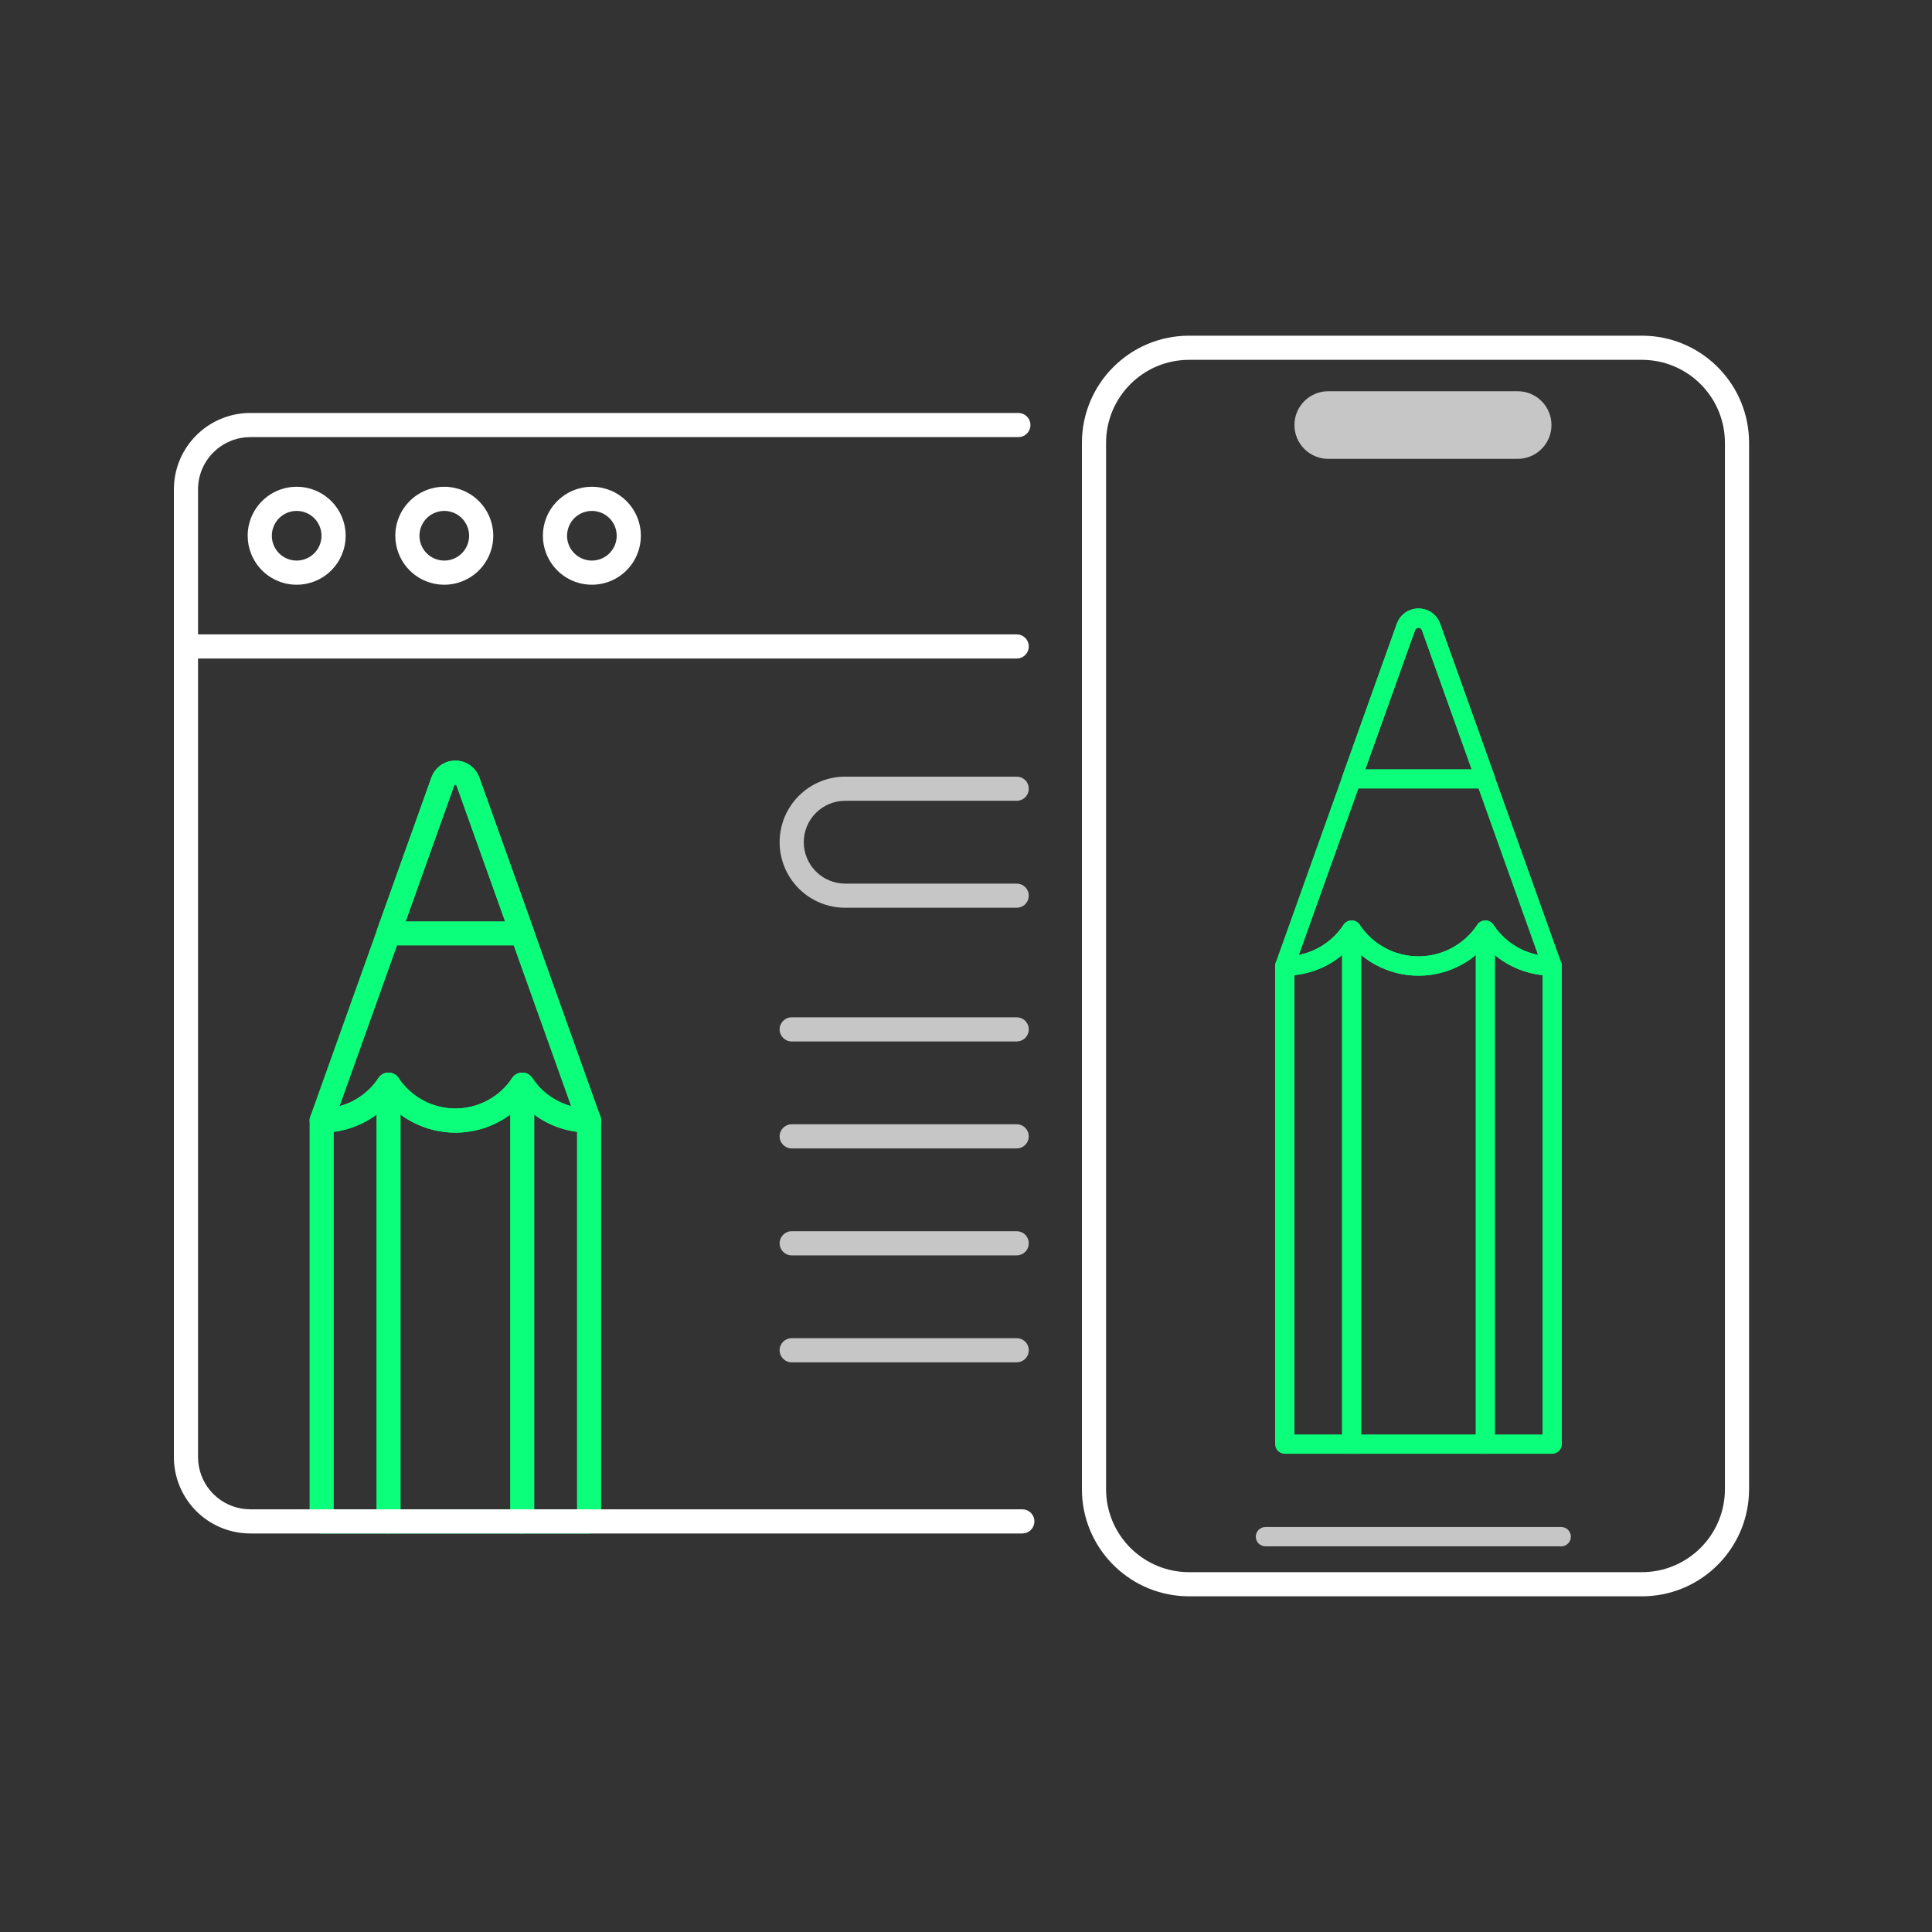 <svg width="100" height="100" viewBox="0 0 100 100" fill="none" xmlns="http://www.w3.org/2000/svg">
<rect x="0" y="0" width="100" height="100" fill="#333333" stroke="none"/>
<path d="M23.571 39.369C23.841 39.369 24.105 39.453 24.326 39.608C24.52 39.744 24.673 39.93 24.77 40.144L24.808 40.238L24.809 40.24L31.079 57.791C31.147 57.982 31.119 58.194 31.002 58.36C30.886 58.526 30.695 58.625 30.492 58.626C29.703 58.628 28.926 58.433 28.231 58.06C27.782 57.819 27.377 57.508 27.029 57.141C26.68 57.507 26.276 57.818 25.828 58.058C25.221 58.384 24.551 58.575 23.864 58.617L23.571 58.626C22.782 58.626 22.006 58.431 21.312 58.058C20.863 57.818 20.459 57.507 20.111 57.141C19.762 57.508 19.358 57.82 18.909 58.06C18.301 58.387 17.63 58.576 16.944 58.617L16.648 58.626C16.445 58.625 16.255 58.526 16.138 58.36C16.021 58.194 15.993 57.982 16.061 57.791L22.331 40.24L22.332 40.238L22.37 40.144C22.467 39.93 22.62 39.744 22.814 39.608C23.035 39.453 23.3 39.369 23.571 39.369ZM23.532 40.631C23.521 40.638 23.513 40.65 23.508 40.663L17.581 57.251C17.836 57.181 18.084 57.085 18.319 56.959C18.831 56.684 19.268 56.286 19.588 55.8L19.635 55.738C19.753 55.601 19.925 55.521 20.109 55.52C20.318 55.52 20.514 55.625 20.63 55.8C20.952 56.284 21.39 56.682 21.903 56.957C22.415 57.232 22.989 57.376 23.571 57.376L23.787 57.369C24.294 57.338 24.789 57.197 25.238 56.957C25.75 56.682 26.188 56.284 26.51 55.8L26.557 55.737C26.675 55.6 26.848 55.52 27.032 55.52C27.241 55.521 27.437 55.626 27.552 55.8C27.873 56.286 28.309 56.684 28.822 56.959C29.056 57.084 29.303 57.181 29.558 57.251L23.632 40.663L23.608 40.631C23.597 40.623 23.584 40.619 23.571 40.619C23.557 40.619 23.544 40.623 23.532 40.631Z" fill="#0BFF7B"/>
<path d="M26.405 78.747V56.145C26.405 55.799 26.685 55.52 27.03 55.52C27.375 55.52 27.655 55.799 27.655 56.145V78.747C27.655 79.092 27.375 79.372 27.03 79.372C26.685 79.372 26.405 79.092 26.405 78.747Z" fill="#0BFF7B"/>
<path d="M19.485 78.747V56.145C19.485 55.799 19.765 55.52 20.11 55.52C20.455 55.52 20.735 55.799 20.735 56.145V78.747C20.735 79.092 20.455 79.372 20.11 79.372C19.765 79.372 19.485 79.092 19.485 78.747Z" fill="#0BFF7B"/>
<path d="M27.032 55.52C27.241 55.521 27.437 55.626 27.552 55.8C27.873 56.286 28.309 56.684 28.822 56.959C29.334 57.234 29.907 57.377 30.488 57.375C30.655 57.375 30.814 57.441 30.932 57.558C31.049 57.675 31.115 57.834 31.116 58V78.747C31.116 79.092 30.836 79.372 30.491 79.372H16.65C16.305 79.372 16.025 79.092 16.025 78.747V58L16.036 57.878C16.06 57.758 16.12 57.646 16.208 57.558C16.326 57.441 16.486 57.375 16.652 57.375L16.869 57.369C17.376 57.339 17.87 57.199 18.319 56.959C18.831 56.684 19.268 56.286 19.588 55.8L19.635 55.738C19.753 55.601 19.925 55.521 20.109 55.52C20.318 55.52 20.514 55.625 20.63 55.8C20.952 56.284 21.39 56.682 21.903 56.957C22.415 57.232 22.989 57.376 23.571 57.376L23.787 57.369C24.294 57.338 24.789 57.197 25.238 56.957C25.75 56.682 26.188 56.284 26.51 55.8L26.557 55.737C26.675 55.6 26.848 55.52 27.032 55.52ZM27.029 57.141C26.68 57.507 26.276 57.818 25.828 58.058C25.221 58.384 24.551 58.575 23.864 58.617L23.571 58.626C22.782 58.626 22.006 58.431 21.312 58.058C20.863 57.818 20.459 57.507 20.111 57.141C19.762 57.508 19.358 57.82 18.909 58.06C18.399 58.334 17.845 58.51 17.275 58.584V78.122H29.866V58.584C29.295 58.51 28.741 58.334 28.231 58.06C27.782 57.819 27.377 57.508 27.029 57.141Z" fill="#0BFF7B"/>
<path d="M23.571 39.369C23.841 39.369 24.105 39.453 24.326 39.608C24.52 39.744 24.673 39.93 24.77 40.144L24.808 40.238L24.809 40.24L27.619 48.101C27.687 48.292 27.658 48.505 27.541 48.672C27.424 48.838 27.234 48.937 27.031 48.937H20.11C19.907 48.937 19.716 48.838 19.599 48.672C19.482 48.505 19.453 48.293 19.521 48.101L22.331 40.24L22.332 40.238L22.37 40.144C22.467 39.93 22.62 39.744 22.814 39.608C23.035 39.453 23.3 39.369 23.571 39.369ZM23.532 40.631C23.521 40.638 23.513 40.65 23.508 40.663L23.507 40.662L20.998 47.687H26.143L23.632 40.663L23.608 40.631C23.597 40.623 23.584 40.619 23.571 40.619C23.557 40.619 23.544 40.623 23.532 40.631Z" fill="#0BFF7B"/>
<path d="M52.711 21.375L52.837 21.388C53.122 21.446 53.336 21.698 53.336 22C53.336 22.302 53.122 22.554 52.837 22.612L52.711 22.625H12.948L12.683 22.639C12.153 22.692 11.652 22.901 11.24 23.238L11.043 23.418C10.537 23.924 10.252 24.608 10.25 25.323V32.835H52.625L52.751 32.848C53.036 32.906 53.25 33.158 53.25 33.46C53.25 33.762 53.036 34.014 52.751 34.072L52.625 34.085H10.25V75.424L10.264 75.69C10.327 76.308 10.601 76.888 11.043 77.33L11.24 77.509C11.72 77.902 12.323 78.12 12.948 78.122H52.916L53.042 78.135C53.327 78.193 53.541 78.445 53.541 78.747C53.541 79.049 53.327 79.301 53.042 79.359L52.916 79.372H12.945C11.966 79.369 11.024 79.003 10.301 78.349L10.159 78.214C9.466 77.521 9.057 76.597 9.006 75.623L9 75.428V25.32L9.006 25.124C9.057 24.15 9.466 23.227 10.159 22.534L10.301 22.399C11.024 21.745 11.965 21.378 12.945 21.375H52.711ZM16.641 27.73C16.64 27.389 16.505 27.062 16.264 26.821C16.023 26.58 15.696 26.445 15.355 26.445C15.015 26.445 14.687 26.58 14.446 26.821C14.206 27.062 14.07 27.389 14.07 27.73L14.076 27.857C14.105 28.151 14.236 28.428 14.446 28.639C14.687 28.88 15.015 29.015 15.355 29.015C15.696 29.015 16.023 28.88 16.264 28.639C16.505 28.398 16.641 28.07 16.641 27.73ZM24.281 27.73C24.281 27.389 24.145 27.062 23.904 26.821C23.663 26.58 23.337 26.445 22.996 26.445C22.655 26.445 22.328 26.58 22.087 26.821C21.846 27.062 21.711 27.389 21.711 27.73L21.717 27.857C21.746 28.151 21.876 28.428 22.087 28.639C22.328 28.88 22.655 29.015 22.996 29.015C23.337 29.015 23.663 28.88 23.904 28.639C24.145 28.398 24.281 28.07 24.281 27.73ZM31.92 27.73C31.92 27.389 31.785 27.062 31.544 26.821C31.303 26.58 30.976 26.445 30.636 26.445C30.295 26.445 29.968 26.58 29.727 26.821C29.486 27.062 29.351 27.389 29.351 27.73L29.356 27.857C29.386 28.151 29.516 28.428 29.727 28.639C29.968 28.88 30.295 29.015 30.636 29.015C30.976 29.015 31.303 28.88 31.544 28.639C31.785 28.398 31.92 28.07 31.92 27.73ZM17.891 27.73C17.891 28.402 17.623 29.047 17.148 29.523C16.672 29.998 16.028 30.265 15.355 30.265C14.683 30.265 14.038 29.998 13.562 29.523C13.147 29.107 12.891 28.561 12.833 27.98L12.82 27.73C12.82 27.057 13.087 26.413 13.562 25.938C14.038 25.462 14.683 25.195 15.355 25.195C16.028 25.195 16.672 25.462 17.148 25.938C17.623 26.413 17.89 27.057 17.891 27.73ZM25.531 27.73C25.531 28.402 25.264 29.047 24.788 29.523C24.313 29.998 23.668 30.265 22.996 30.265C22.324 30.265 21.678 29.998 21.203 29.523C20.787 29.107 20.531 28.561 20.474 27.98L20.461 27.73C20.461 27.057 20.728 26.413 21.203 25.938C21.678 25.462 22.324 25.195 22.996 25.195C23.668 25.195 24.313 25.462 24.788 25.938C25.263 26.413 25.531 27.057 25.531 27.73ZM33.17 27.73C33.17 28.402 32.903 29.047 32.428 29.523C31.952 29.998 31.308 30.265 30.636 30.265C29.963 30.265 29.318 29.998 28.843 29.523C28.427 29.107 28.17 28.561 28.112 27.98L28.101 27.73C28.101 27.057 28.367 26.413 28.843 25.938C29.318 25.462 29.963 25.195 30.636 25.195C31.308 25.195 31.952 25.462 32.428 25.938C32.903 26.413 33.17 27.057 33.17 27.73Z" fill="white"/>
<path opacity="0.72" d="M52.625 69.264L52.751 69.277C53.036 69.335 53.25 69.587 53.25 69.889C53.25 70.191 53.036 70.443 52.751 70.501L52.625 70.514H40.978C40.633 70.514 40.353 70.234 40.353 69.889C40.353 69.544 40.633 69.264 40.978 69.264H52.625ZM52.625 63.728L52.751 63.74C53.036 63.799 53.25 64.051 53.25 64.353C53.25 64.655 53.036 64.907 52.751 64.965L52.625 64.978H40.978C40.633 64.978 40.353 64.698 40.353 64.353C40.353 64.008 40.633 63.728 40.978 63.728H52.625ZM52.625 58.192L52.751 58.204C53.036 58.263 53.25 58.515 53.25 58.817C53.25 59.119 53.036 59.371 52.751 59.429L52.625 59.442H40.978C40.633 59.442 40.353 59.162 40.353 58.817C40.353 58.471 40.633 58.192 40.978 58.192H52.625ZM52.625 52.656L52.751 52.668C53.036 52.727 53.25 52.978 53.25 53.281C53.25 53.583 53.036 53.835 52.751 53.893L52.625 53.906H40.978C40.633 53.906 40.353 53.626 40.353 53.281C40.353 52.935 40.633 52.656 40.978 52.656H52.625ZM40.353 43.592C40.353 42.692 40.711 41.829 41.347 41.193C41.984 40.556 42.847 40.199 43.747 40.199H52.625L52.751 40.211C53.036 40.269 53.25 40.521 53.25 40.824C53.25 41.126 53.036 41.378 52.751 41.436L52.625 41.449H43.747C43.178 41.449 42.633 41.675 42.231 42.076C41.829 42.478 41.603 43.024 41.603 43.592C41.603 44.16 41.83 44.705 42.231 45.107C42.633 45.509 43.178 45.735 43.747 45.735H52.625L52.751 45.747C53.036 45.806 53.25 46.058 53.25 46.36C53.25 46.662 53.036 46.914 52.751 46.972L52.625 46.985H43.747C42.847 46.985 41.984 46.628 41.347 45.992C40.711 45.355 40.353 44.492 40.353 43.592Z" fill="white"/>
<path d="M89.276 22.702C89.165 20.504 87.403 18.742 85.205 18.631L84.984 18.625L61.548 18.625C59.174 18.625 57.25 20.549 57.25 22.923L57.25 77.077L57.256 77.298C57.371 79.569 59.248 81.375 61.548 81.375L84.984 81.375L85.205 81.369C87.403 81.258 89.165 79.496 89.276 77.298L89.282 77.077L89.282 22.923L89.276 22.702ZM90.532 77.077L90.524 77.362C90.381 80.199 88.106 82.474 85.269 82.618L84.984 82.625L61.548 82.625C58.58 82.625 56.155 80.294 56.007 77.362L56 77.077L56 22.923C56 19.859 58.484 17.375 61.548 17.375L84.984 17.375L85.269 17.382C88.201 17.53 90.532 19.955 90.532 22.923L90.532 77.077Z" fill="white"/>
<path d="M73.421 31.494C73.666 31.494 73.904 31.57 74.105 31.711C74.255 31.816 74.379 31.954 74.466 32.114L74.541 32.281V32.282L80.811 49.833C80.866 49.986 80.843 50.155 80.75 50.288C80.657 50.421 80.504 50.5 80.342 50.501C79.574 50.503 78.817 50.314 78.14 49.951C77.663 49.695 77.237 49.357 76.879 48.957C76.52 49.356 76.096 49.693 75.62 49.948C75.028 50.265 74.376 50.451 73.708 50.492L73.421 50.501C72.653 50.501 71.897 50.311 71.221 49.948C70.745 49.693 70.32 49.356 69.961 48.957C69.602 49.357 69.178 49.695 68.701 49.951C68.109 50.269 67.455 50.453 66.786 50.493L66.499 50.501C66.337 50.5 66.184 50.421 66.091 50.288C65.998 50.155 65.975 49.986 66.029 49.833L72.3 32.282V32.281L72.375 32.114C72.462 31.954 72.586 31.816 72.736 31.711C72.937 31.57 73.176 31.494 73.421 31.494ZM73.421 32.494C73.382 32.494 73.343 32.507 73.311 32.529C73.279 32.552 73.254 32.583 73.241 32.62L67.235 49.425C67.581 49.355 67.916 49.237 68.228 49.069C68.759 48.784 69.211 48.372 69.543 47.869L69.58 47.819C69.674 47.709 69.813 47.645 69.96 47.645C70.127 47.645 70.284 47.728 70.377 47.868C70.71 48.37 71.162 48.782 71.693 49.067C72.224 49.352 72.818 49.501 73.421 49.501L73.645 49.494C74.17 49.462 74.683 49.316 75.147 49.067C75.678 48.782 76.13 48.37 76.464 47.868L76.502 47.818C76.596 47.709 76.734 47.645 76.881 47.645C77.049 47.645 77.205 47.729 77.298 47.869C77.63 48.372 78.082 48.784 78.612 49.069C78.925 49.237 79.26 49.355 79.605 49.425L73.6 32.62L73.572 32.569C73.561 32.554 73.546 32.54 73.53 32.529C73.498 32.507 73.46 32.494 73.421 32.494Z" fill="#0BFF7B"/>
<path d="M76.381 74.747V48.145C76.381 47.868 76.605 47.645 76.881 47.645C77.157 47.645 77.381 47.868 77.381 48.145V74.747L77.371 74.848C77.324 75.076 77.122 75.247 76.881 75.247C76.639 75.247 76.437 75.076 76.39 74.848L76.381 74.747Z" fill="#0BFF7B"/>
<path d="M69.46 74.747V48.145C69.46 47.868 69.684 47.645 69.96 47.645C70.236 47.645 70.46 47.868 70.46 48.145V74.747L70.45 74.848C70.404 75.076 70.202 75.247 69.96 75.247C69.719 75.247 69.516 75.076 69.47 74.848L69.46 74.747Z" fill="#0BFF7B"/>
<path d="M76.881 47.645C77.049 47.645 77.205 47.729 77.298 47.869L77.428 48.054C77.744 48.473 78.148 48.82 78.612 49.069C79.143 49.354 79.737 49.502 80.34 49.5L80.438 49.51C80.534 49.529 80.624 49.576 80.694 49.647C80.788 49.74 80.841 49.867 80.841 50V74.747C80.841 75.023 80.617 75.247 80.341 75.247H66.5C66.224 75.247 66 75.023 66 74.747V50C66 49.867 66.053 49.74 66.147 49.647C66.24 49.553 66.368 49.5 66.501 49.5L66.727 49.494C67.251 49.463 67.764 49.319 68.228 49.069C68.759 48.785 69.211 48.372 69.543 47.869L69.58 47.819C69.674 47.709 69.813 47.645 69.96 47.645C70.128 47.644 70.284 47.728 70.377 47.868L70.507 48.052C70.824 48.471 71.229 48.817 71.693 49.066C72.224 49.351 72.818 49.501 73.421 49.501L73.645 49.494C74.17 49.462 74.683 49.316 75.147 49.066C75.678 48.782 76.131 48.37 76.464 47.868L76.502 47.818C76.596 47.709 76.734 47.645 76.881 47.645ZM76.879 48.956C76.52 49.355 76.096 49.693 75.62 49.948C75.028 50.266 74.376 50.451 73.708 50.492L73.421 50.501C72.653 50.501 71.897 50.311 71.221 49.948C70.745 49.693 70.32 49.355 69.961 48.956C69.602 49.356 69.178 49.694 68.701 49.95C68.172 50.234 67.594 50.409 67 50.472V74.247H79.841V50.472C79.247 50.409 78.669 50.234 78.14 49.95C77.663 49.694 77.237 49.357 76.879 48.956Z" fill="#0BFF7B"/>
<path d="M73.42 31.494C73.665 31.494 73.904 31.57 74.105 31.711C74.255 31.816 74.379 31.954 74.466 32.114L74.54 32.281L74.541 32.282L77.352 40.143C77.407 40.296 77.383 40.467 77.289 40.6C77.196 40.733 77.043 40.812 76.881 40.812H69.96C69.798 40.812 69.645 40.733 69.551 40.6C69.457 40.467 69.435 40.296 69.49 40.143L72.3 32.282V32.281L72.375 32.114C72.462 31.954 72.585 31.816 72.736 31.711C72.936 31.57 73.175 31.494 73.42 31.494ZM73.42 32.494C73.381 32.494 73.343 32.507 73.311 32.529C73.279 32.551 73.254 32.582 73.24 32.618L73.242 32.619L70.67 39.812H76.171L73.6 32.62L73.573 32.569C73.561 32.554 73.546 32.54 73.531 32.529C73.498 32.507 73.46 32.494 73.42 32.494Z" fill="#0BFF7B"/>
<path opacity="0.72" d="M80.808 79.038L80.908 79.048C81.136 79.095 81.308 79.297 81.308 79.538C81.308 79.78 81.136 79.982 80.908 80.029L80.808 80.038L65.5 80.038C65.224 80.038 65 79.814 65 79.538C65 79.262 65.224 79.038 65.5 79.038L80.808 79.038Z" fill="white"/>
<path opacity="0.72" d="M78.554 20.25L78.733 20.259C79.616 20.349 80.304 21.094 80.304 22C80.304 22.906 79.616 23.651 78.733 23.741L78.554 23.75H68.75C67.784 23.75 67 22.966 67 22C67 21.034 67.784 20.25 68.75 20.25H78.554Z" fill="white"/>
</svg>
